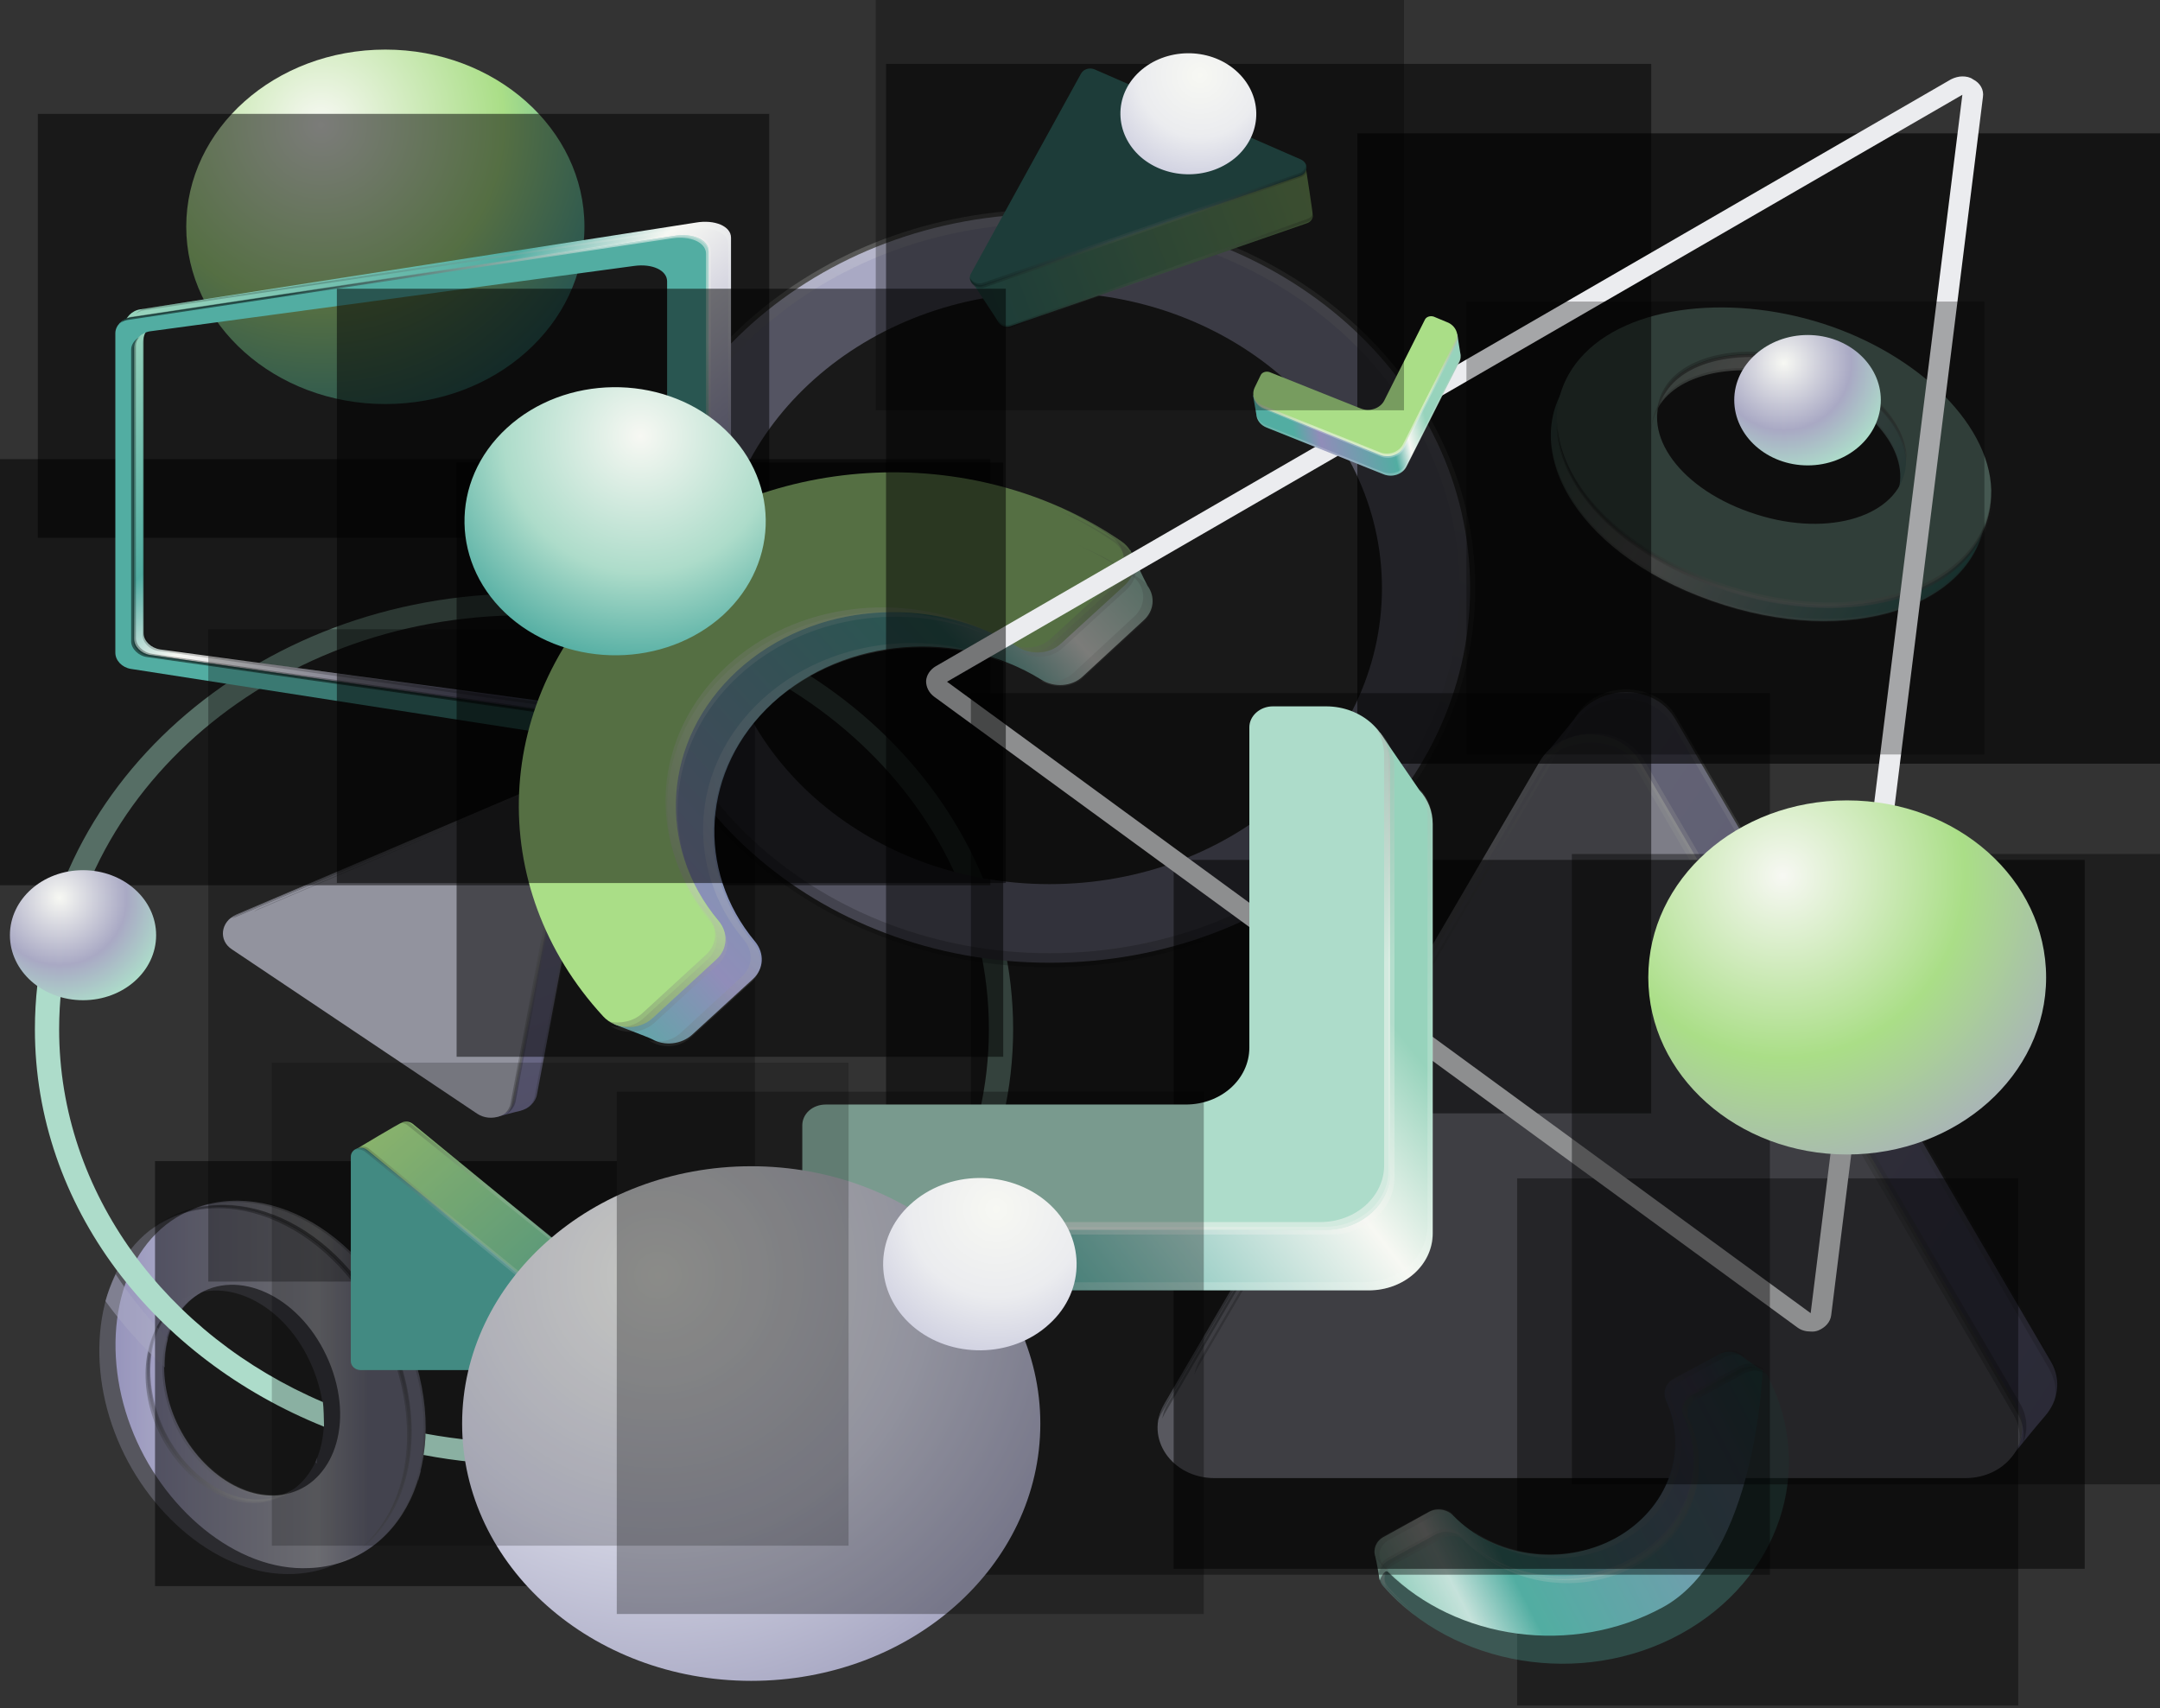 <svg version="1.2" xmlns="http://www.w3.org/2000/svg" viewBox="0 0 588 465" width="588" height="465">
	<rect x="0" y="0" width="588" height="465" fill="#333333" stroke="none"/>
	<title>about-svg</title>
	<defs>
		<radialGradient id="g1" cx="87.4" cy="34" r="82.7" gradientUnits="userSpaceOnUse">
			<stop offset="0" stop-color="#f7f8f3"/>
			<stop offset=".601" stop-color="#aade87"/>
			<stop offset="1" stop-color="#52ada2"/>
		</radialGradient>
		<linearGradient id="g2" x1="490.1" y1="484.6" x2="252.1" y2="323.9" gradientUnits="userSpaceOnUse">
			<stop offset="0" stop-color="#908db9"/>
			<stop offset=".816" stop-color="#a9a9c4"/>
			<stop offset="1" stop-color="#ebecef"/>
		</linearGradient>
		<linearGradient id="g3" x1="590" y1="234.1" x2="542.9" y2="400" gradientUnits="userSpaceOnUse">
			<stop offset=".251" stop-color="#f7f8f3"/>
			<stop offset="1" stop-color="#000000"/>
		</linearGradient>
		<linearGradient id="g4" x1="591.1" y1="233.8" x2="544" y2="399.7" gradientUnits="userSpaceOnUse">
			<stop offset=".251" stop-color="#f7f8f3"/>
			<stop offset="1" stop-color="#000000"/>
		</linearGradient>
		<linearGradient id="g5" x1="599.8" y1="221.8" x2="552.8" y2="387.7" gradientUnits="userSpaceOnUse">
			<stop offset=".251" stop-color="#f7f8f3"/>
			<stop offset="1" stop-color="#000000"/>
		</linearGradient>
		<linearGradient id="g6" x1="92.6" y1="320.2" x2="55.4" y2="217.2" gradientUnits="userSpaceOnUse">
			<stop offset="0" stop-color="#908db9"/>
			<stop offset=".816" stop-color="#a9a9c4"/>
			<stop offset="1" stop-color="#ebecef"/>
		</linearGradient>
		<linearGradient id="g7" x1="194.2" y1="260.3" x2="135.6" y2="307.1" gradientUnits="userSpaceOnUse">
			<stop offset=".251" stop-color="#f7f8f3"/>
			<stop offset="1" stop-color="#000000"/>
		</linearGradient>
		<linearGradient id="g8" x1="194.6" y1="260.4" x2="136" y2="307.2" gradientUnits="userSpaceOnUse">
			<stop offset=".251" stop-color="#f7f8f3"/>
			<stop offset="1" stop-color="#000000"/>
		</linearGradient>
		<linearGradient id="g9" x1="200.8" y1="258.3" x2="142.2" y2="305.2" gradientUnits="userSpaceOnUse">
			<stop offset=".251" stop-color="#f7f8f3"/>
			<stop offset="1" stop-color="#000000"/>
		</linearGradient>
		<linearGradient id="g10" x1="508.4" y1="198.5" x2="409.9" y2="139.6" gradientUnits="userSpaceOnUse">
			<stop offset="0" stop-color="#52ada2"/>
			<stop offset=".689" stop-color="#f7f8f3"/>
			<stop offset="1" stop-color="#97d3bc"/>
		</linearGradient>
		<radialGradient id="g11" cx="487.1" cy="150.3" r="70.3" gradientUnits="userSpaceOnUse">
			<stop offset=".251" stop-color="#f7f8f3"/>
			<stop offset="1" stop-color="#000000"/>
		</radialGradient>
		<radialGradient id="g12" cx="487" cy="151" r="70.3" gradientUnits="userSpaceOnUse">
			<stop offset=".251" stop-color="#f7f8f3"/>
			<stop offset="1" stop-color="#000000"/>
		</radialGradient>
		<radialGradient id="g13" cx="487.3" cy="150.9" r="70.3" gradientUnits="userSpaceOnUse">
			<stop offset=".251" stop-color="#f7f8f3"/>
			<stop offset="1" stop-color="#000000"/>
		</radialGradient>
		<radialGradient id="g14" cx="485.5" cy="154.7" r="70.3" gradientUnits="userSpaceOnUse">
			<stop offset=".251" stop-color="#f7f8f3"/>
			<stop offset="1" stop-color="#000000"/>
		</radialGradient>
		<linearGradient id="g15" x1="31.4" y1="326.9" x2="115.8" y2="326.9" gradientUnits="userSpaceOnUse">
			<stop offset="0" stop-color="#908db9"/>
			<stop offset=".652" stop-color="#ebecef"/>
			<stop offset=".816" stop-color="#a9a9c4"/>
		</linearGradient>
		<radialGradient id="g16" cx="78" cy="402.5" r="49.1" gradientUnits="userSpaceOnUse">
			<stop offset=".251" stop-color="#f7f8f3"/>
			<stop offset="1" stop-color="#000000"/>
		</radialGradient>
		<radialGradient id="g17" cx="78.7" cy="402.2" r="49.1" gradientUnits="userSpaceOnUse">
			<stop offset=".251" stop-color="#f7f8f3"/>
			<stop offset="1" stop-color="#000000"/>
		</radialGradient>
		<radialGradient id="g18" cx="78.4" cy="402" r="49.1" gradientUnits="userSpaceOnUse">
			<stop offset=".251" stop-color="#f7f8f3"/>
			<stop offset="1" stop-color="#000000"/>
		</radialGradient>
		<radialGradient id="g19" cx="82.6" cy="400.8" r="49.1" gradientUnits="userSpaceOnUse">
			<stop offset=".251" stop-color="#f7f8f3"/>
			<stop offset="1" stop-color="#000000"/>
		</radialGradient>
		<linearGradient id="g20" x1="481.4" y1="95.1" x2="406.4" y2="294.4" gradientUnits="userSpaceOnUse">
			<stop offset=".251" stop-color="#f7f8f3"/>
			<stop offset="1" stop-color="#000000"/>
		</linearGradient>
		<linearGradient id="g21" x1="102.2" y1="262.6" x2="-11.8" y2="129.7" gradientUnits="userSpaceOnUse">
			<stop offset="0" stop-color="#52ada2"/>
			<stop offset=".187" stop-color="#908db9"/>
			<stop offset=".567" stop-color="#f7f8f3"/>
			<stop offset=".696" stop-color="#52ada2"/>
			<stop offset="1" stop-color="#97d3bc"/>
		</linearGradient>
		<linearGradient id="g22" x1="269.8" y1="131.1" x2="211.6" y2="197.9" gradientUnits="userSpaceOnUse">
			<stop offset=".251" stop-color="#f7f8f3"/>
			<stop offset="1" stop-color="#000000"/>
		</linearGradient>
		<linearGradient id="g23" x1="270.4" y1="130.8" x2="212.2" y2="197.5" gradientUnits="userSpaceOnUse">
			<stop offset=".251" stop-color="#f7f8f3"/>
			<stop offset="1" stop-color="#000000"/>
		</linearGradient>
		<linearGradient id="g24" x1="275.3" y1="128" x2="216.7" y2="195.2" gradientUnits="userSpaceOnUse">
			<stop offset=".251" stop-color="#f7f8f3"/>
			<stop offset="1" stop-color="#000000"/>
		</linearGradient>
		<linearGradient id="g25" x1="77.9" y1="192.5" x2="228.4" y2="55.6" gradientUnits="userSpaceOnUse">
			<stop offset="0" stop-color="#52ada2"/>
			<stop offset=".187" stop-color="#908db9"/>
			<stop offset=".718" stop-color="#52ada2"/>
			<stop offset=".842" stop-color="#f7f8f3"/>
			<stop offset="1" stop-color="#97d3bc"/>
		</linearGradient>
		<radialGradient id="g26" cx="224.5" cy="195.8" r="137.6" gradientUnits="userSpaceOnUse">
			<stop offset=".251" stop-color="#f7f8f3"/>
			<stop offset="1" stop-color="#000000"/>
		</radialGradient>
		<radialGradient id="g27" cx="224.9" cy="197.1" r="137.6" gradientUnits="userSpaceOnUse">
			<stop offset=".251" stop-color="#f7f8f3"/>
			<stop offset="1" stop-color="#000000"/>
		</radialGradient>
		<radialGradient id="g28" cx="232.9" cy="204.3" r="132.2" gradientUnits="userSpaceOnUse">
			<stop offset=".251" stop-color="#f7f8f3"/>
			<stop offset="1" stop-color="#000000"/>
		</radialGradient>
		<linearGradient id="g29" x1="517.7" y1="435.9" x2="405.1" y2="493.8" gradientUnits="userSpaceOnUse">
			<stop offset="0" stop-color="#52ada2"/>
			<stop offset=".187" stop-color="#908db9"/>
			<stop offset=".718" stop-color="#52ada2"/>
			<stop offset=".842" stop-color="#f7f8f3"/>
			<stop offset="1" stop-color="#97d3bc"/>
		</linearGradient>
		<radialGradient id="g30" cx="418.6" cy="399.9" r="83.5" gradientUnits="userSpaceOnUse">
			<stop offset=".251" stop-color="#f7f8f3"/>
			<stop offset="1" stop-color="#000000"/>
		</radialGradient>
		<radialGradient id="g31" cx="418.5" cy="399.1" r="83.5" gradientUnits="userSpaceOnUse">
			<stop offset=".251" stop-color="#f7f8f3"/>
			<stop offset="1" stop-color="#000000"/>
		</radialGradient>
		<radialGradient id="g32" cx="415.6" cy="394.3" r="80.1" gradientUnits="userSpaceOnUse">
			<stop offset=".251" stop-color="#f7f8f3"/>
			<stop offset="1" stop-color="#000000"/>
		</radialGradient>
		<linearGradient id="g33" x1="135.5" y1="401.8" x2="74.9" y2="333.8" gradientUnits="userSpaceOnUse">
			<stop offset="0" stop-color="#52ada2"/>
			<stop offset="1" stop-color="#aade87"/>
		</linearGradient>
		<radialGradient id="g34" cx="136.9" cy="336.1" r="48.3" gradientUnits="userSpaceOnUse">
			<stop offset=".225" stop-color="#f7f8f3"/>
			<stop offset="1" stop-color="#000000"/>
		</radialGradient>
		<radialGradient id="g35" cx="137.3" cy="335.8" r="48.3" gradientUnits="userSpaceOnUse">
			<stop offset=".225" stop-color="#f7f8f3"/>
			<stop offset="1" stop-color="#000000"/>
		</radialGradient>
		<radialGradient id="g36" cx="146.7" cy="327.4" r="45.5" gradientUnits="userSpaceOnUse">
			<stop offset=".225" stop-color="#f7f8f3"/>
			<stop offset="1" stop-color="#000000"/>
		</radialGradient>
		<linearGradient id="g37" x1="248.8" y1="37.1" x2="338.1" y2="2.9" gradientUnits="userSpaceOnUse">
			<stop offset="0" stop-color="#52ada2"/>
			<stop offset="1" stop-color="#aade87"/>
		</linearGradient>
		<radialGradient id="g38" cx="314.4" cy="67.2" r="48.3" gradientUnits="userSpaceOnUse">
			<stop offset=".225" stop-color="#f7f8f3"/>
			<stop offset="1" stop-color="#000000"/>
		</radialGradient>
		<radialGradient id="g39" cx="314.6" cy="67.7" r="48.3" gradientUnits="userSpaceOnUse">
			<stop offset=".225" stop-color="#f7f8f3"/>
			<stop offset="1" stop-color="#000000"/>
		</radialGradient>
		<radialGradient id="g40" cx="318.9" cy="78.9" r="45.5" gradientUnits="userSpaceOnUse">
			<stop offset=".225" stop-color="#f7f8f3"/>
			<stop offset="1" stop-color="#000000"/>
		</radialGradient>
		<linearGradient id="g41" x1="178.8" y1="224.9" x2="276.4" y2="148.2" gradientUnits="userSpaceOnUse">
			<stop offset="0" stop-color="#52ada2"/>
			<stop offset=".689" stop-color="#f7f8f3"/>
			<stop offset="1" stop-color="#97d3bc"/>
		</linearGradient>
		<linearGradient id="g42" x1="290.2" y1="400.5" x2="154.2" y2="228.3" gradientUnits="userSpaceOnUse">
			<stop offset=".251" stop-color="#f7f8f3"/>
			<stop offset="1" stop-color="#000000"/>
		</linearGradient>
		<linearGradient id="g43" x1="291.5" y1="401.7" x2="155.4" y2="229.5" gradientUnits="userSpaceOnUse">
			<stop offset=".251" stop-color="#f7f8f3"/>
			<stop offset="1" stop-color="#000000"/>
		</linearGradient>
		<linearGradient id="g44" x1="302" y1="416.9" x2="166" y2="244.7" gradientUnits="userSpaceOnUse">
			<stop offset=".251" stop-color="#f7f8f3"/>
			<stop offset="1" stop-color="#000000"/>
		</linearGradient>
		<linearGradient id="g45" x1="343.6" y1="77.5" x2="378.6" y2="70" gradientUnits="userSpaceOnUse">
			<stop offset="0" stop-color="#52ada2"/>
			<stop offset=".187" stop-color="#908db9"/>
			<stop offset=".718" stop-color="#52ada2"/>
			<stop offset=".842" stop-color="#f7f8f3"/>
			<stop offset="1" stop-color="#97d3bc"/>
		</linearGradient>
		<linearGradient id="g46" x1="349.4" y1="133.3" x2="333.7" y2="76.8" gradientUnits="userSpaceOnUse">
			<stop offset=".251" stop-color="#f7f8f3"/>
			<stop offset="1" stop-color="#000000"/>
		</linearGradient>
		<linearGradient id="g47" x1="349.5" y1="133.7" x2="333.8" y2="77.2" gradientUnits="userSpaceOnUse">
			<stop offset=".251" stop-color="#f7f8f3"/>
			<stop offset="1" stop-color="#000000"/>
		</linearGradient>
		<linearGradient id="g48" x1="350.3" y1="138.6" x2="334.6" y2="82.1" gradientUnits="userSpaceOnUse">
			<stop offset=".251" stop-color="#f7f8f3"/>
			<stop offset="1" stop-color="#000000"/>
		</linearGradient>
		<radialGradient id="g49" cx="174.3" cy="118.7" r="62.5" gradientUnits="userSpaceOnUse">
			<stop offset="0" stop-color="#f7f8f3"/>
			<stop offset=".596" stop-color="#addcca"/>
			<stop offset="1" stop-color="#52ada2"/>
		</radialGradient>
		<radialGradient id="g50" cx="179.1" cy="347.2" r="120" gradientUnits="userSpaceOnUse">
			<stop offset="0" stop-color="#f7f8f3"/>
			<stop offset=".598" stop-color="#d0d1e1"/>
			<stop offset="1" stop-color="#a9a9c4"/>
		</radialGradient>
		<radialGradient id="g51" cx="485.3" cy="238.4" r="82.7" gradientUnits="userSpaceOnUse">
			<stop offset="0" stop-color="#f7f8f3"/>
			<stop offset=".601" stop-color="#aade87"/>
			<stop offset="1" stop-color="#a9b6b5"/>
		</radialGradient>
		<radialGradient id="g52" cx="485.6" cy="98.8" r="30.4" gradientUnits="userSpaceOnUse">
			<stop offset="0" stop-color="#f7f8f3"/>
			<stop offset=".603" stop-color="#a9a9c4"/>
			<stop offset="1" stop-color="#addcca"/>
		</radialGradient>
		<radialGradient id="g53" cx="16.2" cy="244.4" r="30.4" gradientUnits="userSpaceOnUse">
			<stop offset="0" stop-color="#f7f8f3"/>
			<stop offset=".603" stop-color="#a9a9c4"/>
			<stop offset="1" stop-color="#addcca"/>
		</radialGradient>
		<radialGradient id="g54" cx="271.2" cy="329.2" r="40.1" gradientUnits="userSpaceOnUse">
			<stop offset="0" stop-color="#f7f8f3"/>
			<stop offset=".596" stop-color="#ebecef"/>
			<stop offset="1" stop-color="#d0d1e1"/>
		</radialGradient>
		<radialGradient id="g55" cx="326.6" cy="20.5" r="28.2" gradientUnits="userSpaceOnUse">
			<stop offset="0" stop-color="#f7f8f3"/>
			<stop offset=".596" stop-color="#ebecef"/>
			<stop offset="1" stop-color="#d0d1e1"/>
		</radialGradient>
	</defs>
	<style>
		.s0 { fill: url(#g1) } 
		.s1 { fill: url(#g2) } 
		.s2 { fill: #d0d1e1 } 
		.s3 { opacity: .3;mix-blend-mode: screen;fill: url(#g3) } 
		.s4 { opacity: .3;mix-blend-mode: screen;fill: url(#g4) } 
		.s5 { opacity: .2;mix-blend-mode: screen;fill: url(#g5) } 
		.s6 { fill: url(#g6) } 
		.s7 { opacity: .3;mix-blend-mode: screen;fill: url(#g7) } 
		.s8 { opacity: .3;mix-blend-mode: screen;fill: url(#g8) } 
		.s9 { opacity: .2;mix-blend-mode: screen;fill: url(#g9) } 
		.s10 { fill: url(#g10) } 
		.s11 { fill: #addcca } 
		.s12 { opacity: .3;mix-blend-mode: screen;fill: url(#g11) } 
		.s13 { opacity: .3;mix-blend-mode: screen;fill: url(#g12) } 
		.s14 { opacity: .3;mix-blend-mode: screen;fill: url(#g13) } 
		.s15 { opacity: .2;mix-blend-mode: screen;fill: url(#g14) } 
		.s16 { fill: url(#g15) } 
		.s17 { mix-blend-mode: screen;fill: #a9a9c4 } 
		.s18 { opacity: .3;mix-blend-mode: screen;fill: url(#g16) } 
		.s19 { opacity: .3;mix-blend-mode: screen;fill: url(#g17) } 
		.s20 { opacity: .2;mix-blend-mode: screen;fill: url(#g18) } 
		.s21 { opacity: .2;mix-blend-mode: screen;fill: url(#g19) } 
		.s22 { mix-blend-mode: multiply;fill: #a9a9c4 } 
		.s23 { mix-blend-mode: multiply } 
		.s24 { fill: #a9a9c4 } 
		.s25 { opacity: .2;mix-blend-mode: screen;fill: url(#g20) } 
		.s26 { fill: url(#g21) } 
		.s27 { fill: #52ada2 } 
		.s28 { opacity: .5;mix-blend-mode: screen;fill: url(#g22) } 
		.s29 { opacity: .3;mix-blend-mode: screen;fill: url(#g23) } 
		.s30 { opacity: .2;mix-blend-mode: screen;fill: url(#g24) } 
		.s31 { fill: url(#g25) } 
		.s32 { fill: #aade87 } 
		.s33 { opacity: .3;mix-blend-mode: screen;fill: url(#g26) } 
		.s34 { opacity: .2;mix-blend-mode: screen;fill: url(#g27) } 
		.s35 { opacity: .2;mix-blend-mode: screen;fill: url(#g28) } 
		.s36 { fill: url(#g29) } 
		.s37 { mix-blend-mode: screen;fill: #52ada2 } 
		.s38 { opacity: .2;mix-blend-mode: screen;fill: url(#g30) } 
		.s39 { opacity: .2;mix-blend-mode: screen;fill: url(#g31) } 
		.s40 { opacity: .2;mix-blend-mode: screen;fill: url(#g32) } 
		.s41 { fill: url(#g33) } 
		.s42 { opacity: .2;mix-blend-mode: screen;fill: url(#g34) } 
		.s43 { opacity: .2;mix-blend-mode: screen;fill: url(#g35) } 
		.s44 { opacity: .2;mix-blend-mode: screen;fill: url(#g36) } 
		.s45 { fill: url(#g37) } 
		.s46 { opacity: .2;mix-blend-mode: screen;fill: url(#g38) } 
		.s47 { opacity: .2;mix-blend-mode: screen;fill: url(#g39) } 
		.s48 { opacity: .2;mix-blend-mode: screen;fill: url(#g40) } 
		.s49 { fill: #ebecef } 
		.s50 { fill: url(#g41) } 
		.s51 { opacity: .5;mix-blend-mode: screen;fill: url(#g42) } 
		.s52 { opacity: .3;mix-blend-mode: screen;fill: url(#g43) } 
		.s53 { opacity: .2;mix-blend-mode: screen;fill: url(#g44) } 
		.s54 { fill: url(#g45) } 
		.s55 { opacity: .5;mix-blend-mode: screen;fill: url(#g46) } 
		.s56 { opacity: .3;mix-blend-mode: screen;fill: url(#g47) } 
		.s57 { opacity: .2;mix-blend-mode: screen;fill: url(#g48) } 
		.s58 { fill: url(#g49) } 
		.s59 { fill: url(#g50) } 
		.s60 { fill: url(#g51) } 
		.s61 { fill: url(#g52) } 
		.s62 { fill: url(#g53) } 
		.s63 { fill: url(#g54) } 
		.s64 { fill: url(#g55) } 
	</style>
	<path id="Layer" class="s0" d="m159.1 61.7c0 26.7-24.3 48.3-54.2 48.3-30 0-54.2-21.6-54.2-48.3 0-26.6 24.2-48.2 54.2-48.2 29.9 0 54.2 21.6 54.2 48.2z"/>
	<path id="Layer" class="s1" d="m456 195.7l102.3 175c3 5.1 1.9 10.8-1.6 14.8-2.8 3.2-9.3 11.3-9.3 11.3l-207.3-6c-11.6 0-19.1-10.9-13.7-20.1l94.4-165.4 7.8-9.6c6.6-9.6 21.6-9.8 27.4 0z"/>
	<path id="Layer" class="s2" d="m446.5 207.4l102.2 174.9c5.4 9.2-2 20.1-13.7 20.1h-204.4c-11.6 0-19.1-10.9-13.7-20.1l102.2-174.9c5.8-10 21.7-10 27.4 0z"/>
	<path id="Layer" class="s3" d="m316.1 384.9l102.3-175c5.8-9.8 21.6-9.8 27.4 0l102.2 175c1.6 2.7 2.1 5.6 1.6 8.3 1.3-3.4 1.3-7.3-0.9-10.9l-102.2-174.9c-5.7-10-21.6-10-27.4 0l-102.2 174.9c-0.9 1.4-1.3 2.8-1.6 4.2q0.4-0.8 0.8-1.6z"/>
	<path id="Layer" class="s4" d="m317.2 384.6l102.2-175c5.9-9.9 21.7-9.9 27.5 0l102.2 175c1.6 2.7 2.1 5.5 1.6 8.2 1.4-3.3 1.3-7.2-0.9-10.9l-102.2-174.9c-5.8-9.9-21.7-9.9-27.4 0l-102.2 174.9c-0.9 1.5-1.4 2.9-1.6 4.3q0.4-0.9 0.8-1.6z"/>
	<path id="Layer" class="s5" d="m325.9 372.6l102.3-175c5.8-9.8 21.6-9.8 27.4 0l102.2 175c1.6 2.8 2.1 5.7 1.6 8.3 1.4-3.4 1.3-7.2-0.9-10.9l-102.2-174.9c-5.7-9.9-21.6-9.9-27.4 0l-102.2 174.9c-0.8 1.4-1.3 2.9-1.6 4.3q0.4-0.8 0.8-1.7z"/>
	<path id="Layer" class="s6" d="m161 218.5l-14.8 79.4c-0.4 2.3-2.3 3.9-4.5 4.5-1.8 0.4-6.2 1.6-6.2 1.6l-66-47.2c-3.8-2.5-3.2-7.6 1.1-9.5l76.3-33.4 5.2-1.3c4.8-1.8 9.8 1.4 8.9 5.9z"/>
	<path id="Layer" class="s2" d="m154.7 220.2l-14.7 79.4c-0.9 4.1-6.3 6.1-10.1 3.6l-66.7-44.7c-3.8-2.4-3.2-7.6 1.1-9.5l81.5-34.7c4.6-2 9.7 1.4 8.9 5.9z"/>
	<path id="Layer" class="s7" d="m63.4 249.7l81.4-34.8c4.6-1.9 9.8 1.5 9 6l-14.8 79.4c-0.2 1.2-0.9 2.3-1.8 3.1 1.4-0.9 2.5-2.1 2.8-3.8l14.7-79.4c0.8-4.5-4.3-7.9-8.9-5.9l-81.5 34.7q-1 0.4-1.7 1.1 0.3-0.2 0.8-0.4z"/>
	<path id="Layer" class="s8" d="m63.8 249.8l81.5-34.7c4.5-2 9.8 1.5 8.9 5.9l-14.8 79.4c-0.2 1.2-0.8 2.3-1.7 3.1 1.3-0.9 2.4-2.1 2.7-3.8l14.8-79.3c0.8-4.6-4.4-8-9-6l-81.4 34.8q-1.1 0.4-1.7 1 0.2-0.2 0.7-0.4z"/>
	<path id="Layer" class="s9" d="m69.9 247.8l81.5-34.7c4.6-2 9.8 1.5 8.9 6l-14.7 79.3c-0.3 1.3-0.9 2.3-1.8 3 1.4-0.7 2.4-2 2.7-3.6l14.8-79.5c0.9-4.4-4.4-7.9-8.9-5.9l-81.5 34.8q-1.1 0.4-1.7 1 0.3-0.2 0.7-0.4z"/>
	<path id="Layer" fill-rule="evenodd" class="s10" d="m540.4 141.2c-2.7 23.3-36.3 35.8-74.6 22.3-38.3-13.5-53.3-43.1-37.3-61.6 12.9-15.1 42.7-17.9 68.6-8.8 25.9 9.1 45.4 29.3 43.3 48.1zm-23.5-8.2c2.7-10.9-8.5-23.5-24.6-29.2-16.1-5.6-33.9-3.3-40.4 6.3-7.2 10.8 2.4 26.5 22.7 33.6 20.2 7.1 39.3 1.6 42.3-10.7z"/>
	<path id="Layer" fill-rule="evenodd" class="s11" d="m541.9 137c-2.5 23.3-36.3 35.7-74.5 22.3-38.3-13.5-53.3-43.1-37.3-61.7 12.9-15 42.6-17.8 68.5-8.7 25.9 9.1 45.5 29.3 43.3 48.1zm-23.4-8.3c2.6-10.9-8.5-23.4-24.6-29.1-16.2-5.7-33.9-3.3-40.4 6.3-7.3 10.8 2.5 26.4 22.7 33.5 20.2 7.2 39.3 1.7 42.3-10.7z"/>
	<path id="Layer" class="s12" d="m493.9 99.6c14.3 5.1 24.7 15.5 25 25.5 0.3-10.2-10.2-21.1-25-26.3-16.2-5.7-33.9-3.3-40.4 6.2-1.7 2.6-2.5 5.3-2.4 8.2 0.1-2.5 0.9-5 2.4-7.3 6.5-9.6 24.2-12 40.4-6.3zm48 36.5c-2.5 23.4-36.3 35.9-74.5 22.3-27.5-9.6-43-27.6-43.6-43.9 0.1 16.5 15.6 34.9 43.6 44.8 38.2 13.4 72 1 74.5-22.3q0.3-1.8 0.2-3.6 0 1.4-0.2 2.7z"/>
	<path id="Layer" class="s13" d="m493.8 100.3c14.3 5.1 24.7 15.5 25 25.5 0.3-10.1-10.3-21.1-25-26.3-16.1-5.7-33.9-3.3-40.3 6.2-1.7 2.6-2.6 5.4-2.5 8.2 0.1-2.5 0.9-5 2.5-7.3 6.4-9.6 24.2-12 40.3-6.3zm48.1 36.6c-2.7 23.3-36.3 35.7-74.6 22.2-27.5-9.6-43-27.6-43.6-43.9 0.1 16.5 15.6 34.9 43.6 44.8 38.3 13.5 71.9 1 74.6-22.3q0.2-1.8 0.1-3.6 0 1.4-0.1 2.8z"/>
	<path id="Layer" class="s14" d="m494 100.2c14.4 5.1 24.8 15.6 25.1 25.5 0.3-10.2-10.3-21.1-25.1-26.3-16.1-5.7-33.8-3.3-40.3 6.3-1.7 2.5-2.5 5.3-2.4 8.1 0.1-2.6 0.8-5 2.4-7.3 6.5-9.6 24.2-12 40.3-6.3zm48.2 36.6c-2.7 23.3-36.3 35.7-74.6 22.3-27.6-9.7-43-27.7-43.7-44 0.2 16.4 15.7 34.9 43.7 44.8 38.3 13.4 71.9 1 74.6-22.3q0.1-1.8 0.1-3.6 0 1.4-0.1 2.8z"/>
	<path id="Layer" class="s15" d="m492.3 104.1c14.4 5 24.8 15.5 25 25.4 0.3-10.1-10.3-21.1-25-26.3-16.2-5.6-33.9-3.3-40.4 6.3-1.7 2.5-2.4 5.3-2.4 8.2 0.1-2.6 0.9-5.1 2.4-7.4 6.5-9.6 24.2-11.9 40.4-6.2zm48.1 36.5c-2.7 23.3-36.3 35.8-74.6 22.3-27.5-9.7-43-27.7-43.6-44 0.1 16.5 15.6 35 43.6 44.8 38.3 13.5 71.9 1 74.6-22.2q0.1-1.9 0.1-3.6 0 1.3-0.1 2.7z"/>
	<path id="Layer" fill-rule="evenodd" class="s16" d="m48.1 331.4c20.4-12.5 50.9 1.5 63.3 34.2 12.4 32.7-2.4 60.3-27.2 61.3-19.9 1-40.3-16.4-48.6-38.5-8.4-22.2-4-46.9 12.5-57zm7.6 20c-10.4 5-13.8 19.7-8.6 33.5 5.3 13.8 17.9 23.7 29.6 22.1 13.1-2 19.9-17.7 13.4-35-6.6-17.3-22.6-26.1-34.4-20.6z"/>
	<g id="Layer" style="opacity: .3">
		<path id="Layer" fill-rule="evenodd" class="s17" d="m43.6 333c20.5-12.5 51 1.5 63.4 34.1 12.4 32.8-2.4 60.4-27.1 61.4-20 0.9-40.4-16.5-48.7-38.6-8.4-22.1-4-46.9 12.4-56.9zm7.6 20c-10.4 4.9-13.7 19.7-8.5 33.5 5.2 13.8 17.9 23.7 29.6 22 13.2-1.9 19.9-17.6 13.3-34.9-6.5-17.3-22.5-26.2-34.4-20.6z"/>
	</g>
	<path id="Layer" class="s18" d="m42.7 386.5c-4.7-12.3-2.4-25.3 5.4-31.5-8.4 6-10.8 19.4-6.1 32 5.3 13.7 18 23.7 29.6 22 3.1-0.5 5.8-1.6 8.1-3.5-2.1 1.6-4.6 2.6-7.4 3-11.7 1.7-24.4-8.2-29.6-22zm0.4-53.1c20.3-12.4 50.9 1.6 63.3 34.3 8.8 23.4 3.7 44.3-9 54.6 13.2-10.1 18.6-31.2 9.6-55.2-12.4-32.6-42.9-46.6-63.4-34.1q-1.5 0.9-2.9 2.1 1.1-0.9 2.4-1.7z"/>
	<path id="Layer" class="s19" d="m43.4 386.1c-4.7-12.2-2.6-25.3 5.3-31.5-8.4 6-10.8 19.4-6 32 5.2 13.8 17.9 23.7 29.6 22 3-0.5 5.7-1.6 8-3.4-2.1 1.5-4.6 2.6-7.4 2.9-11.6 1.7-24.4-8.2-29.5-22zm0.2-53c20.5-12.5 51 1.5 63.4 34.2 8.9 23.5 3.7 44.3-9 54.6 13.2-10.1 18.7-31.2 9.6-55.1-12.4-32.7-42.8-46.7-63.3-34.2q-1.5 1-3 2.1 1.1-0.9 2.3-1.6z"/>
	<path id="Layer" class="s20" d="m43.1 386c-4.6-12.3-2.5-25.3 5.3-31.5-8.4 5.9-10.7 19.4-6 32 5.2 13.8 17.9 23.7 29.6 22 3.1-0.4 5.8-1.7 8.1-3.4-2.1 1.5-4.6 2.5-7.5 2.9-11.6 1.7-24.3-8.3-29.5-22zm0.3-53c20.4-12.5 50.9 1.5 63.3 34.2 8.9 23.5 3.8 44.3-9 54.6 13.3-10.1 18.7-31.2 9.7-55.1-12.4-32.7-42.9-46.7-63.3-34.2q-1.6 0.9-3 2.1 1.1-0.9 2.3-1.6z"/>
	<path id="Layer" class="s21" d="m47.3 384.8c-4.7-12.3-2.5-25.3 5.3-31.5-8.4 6-10.7 19.4-6 32 5.2 13.8 17.9 23.7 29.6 22 3.1-0.5 5.7-1.7 8-3.4-2.1 1.5-4.5 2.5-7.3 2.9-11.7 1.7-24.4-8.2-29.6-22zm0.3-53.1c20.4-12.4 51 1.5 63.3 34.3 8.9 23.5 3.7 44.3-9 54.6 13.3-10.1 18.7-31.2 9.6-55.1-12.3-32.7-42.8-46.7-63.3-34.2q-1.5 1-2.9 2.1 1.1-0.9 2.3-1.7z"/>
	<g id="Layer" style="opacity: .5">
		<path id="Layer" class="s22" d="m86.3 397.9c0-0.2 0-0.6 0-1q-0.3 0.7-0.5 1.3 0.3 0.1 0.6 0.2-0.1-0.2-0.1-0.4zm-57.6-43.7q7.1 9.8 16.2 18.1c-0.1-2.7 0.2-5.3 0.8-7.8-5.3-5.5-10.1-11.3-14.2-17.6q-1.7 3.5-2.8 7.3zm85.9 46.2q-0.3-0.1-0.7-0.2 0 0.1 0 0.1c0.1 0.6 0 1.8-0.1 3q0.4-1.5 0.8-2.9z"/>
	</g>
	<g id="Layer" style="opacity: .5">
		<path id="Layer" class="s23" d="m42.2 316.1h125.7v115.7h-125.7z"/>
	</g>
	<path id="Layer" class="s11" d="m142.7 161.6c-73.6 0-133.2 53.1-133.2 118.6 0 48.2 32.4 89.6 78.7 108.2q0-0.3 0-0.6c0-1.1-0.1-4.8-0.3-6.1-42.4-18.1-71.8-56.8-71.8-101.5 0-62.3 56.7-112.7 126.6-112.7 69.9 0 126.5 50.4 126.5 112.7 0 62.2-56.6 112.6-126.5 112.6-9.2 0-18.2-0.9-26.9-2.5q0 0 0 0c0.1 1.1-0.3 4.9-0.5 5.8 8.9 1.7 17.9 2.6 27.4 2.6 73.5 0 133.1-53.1 133.1-118.5 0-65.5-59.6-118.6-133.1-118.6z"/>
	<path id="Layer" fill-rule="evenodd" class="s24" d="m400.2 160.1c0 56.3-51.2 102-114.5 102-63.2 0-114.5-45.7-114.5-102 0-56.3 51.3-101.9 114.5-101.9 63.3 0 114.5 45.6 114.5 101.9zm-24 0c0-44.4-40.5-80.5-90.5-80.5-50 0-90.5 36.1-90.5 80.5 0 44.6 40.5 80.6 90.5 80.6 50 0 90.5-36 90.5-80.6z"/>
	<path id="Layer" fill-rule="evenodd" class="s25" d="m401.6 160.1c0 57-51.9 103.2-115.9 103.2-64 0-115.9-46.2-115.9-103.2 0-56.9 51.9-103.1 115.9-103.1 64 0 115.9 46.2 115.9 103.1zm-4.3 0c0-54.8-50-99.3-111.6-99.3-61.6 0-111.6 44.5-111.6 99.3 0 54.9 50 99.4 111.6 99.4 61.6 0 111.6-44.5 111.6-99.4z"/>
	<g id="Layer" style="opacity: .5">
		<path id="Layer" class="s23" d="m0 125h269.6v116h-269.6z"/>
	</g>
	<g id="Layer" style="opacity: .5">
		<path id="Layer" class="s23" d="m10.3 31h199.1v115.4h-199.1z"/>
	</g>
	<path id="Layer" fill-rule="evenodd" class="s26" d="m38.3 84.2l151.1-23.6c5.2-0.9 9.6 1 9.6 4.1v134.4c0 3.1-4.4 5-9.6 4.2l-151.1-22.7c-2.4-0.4-4.3-2.3-4.3-4.3v-87.8c0-2 1.9-4 4.3-4.3zm149 106.5v-117.6c0-3-4.1-4.9-9.1-4.2l-134.6 19.1c-2.5 0.3-4.5 2.3-4.5 4.3v80.1c0 2.1 2 4 4.5 4.4l134.6 18.2c5 0.7 9.1-1.2 9.1-4.3z"/>
	<path id="Layer" fill-rule="evenodd" class="s27" d="m35.6 86.4l148-22.2c5.1-0.8 9.3 1.1 9.3 4.2v132.7c0 3-4.2 4.9-9.3 4l-148-23c-2.4-0.4-4.2-2.3-4.2-4.4v-87c0-2 1.8-3.9 4.2-4.3zm146 106.4v-116.2c0-3-4-4.9-9-4.2l-131.8 17.8c-2.4 0.4-4.3 2.3-4.3 4.4v79.3c0 2.1 1.9 4 4.3 4.4l131.8 18.7c5 0.6 9-1.2 9-4.2z"/>
	<path id="Layer" fill-rule="evenodd" class="s28" d="m192.9 68.4v132.7c0 1.1-0.5 2.1-1.6 2.8 0.6-0.6 0.9-1.3 0.9-2.2v-132.6c0-3.1-4.2-5-9.4-4.2l-147.9 22.2c-0.9 0.1-1.7 0.4-2.3 1 0.7-0.9 1.7-1.5 3-1.7l148-22.2c5.1-0.8 9.3 1.1 9.3 4.2zm-12.9 127.3c-1.5 1.6-4.5 2.4-8 1.9l-131.9-18.7c-2.4-0.3-4.4-2.3-4.4-4.3v-79.4c0-1.3 0.8-2.5 2-3.3-0.8 0.8-1.2 1.7-1.2 2.7v79.3c0 2.1 1.9 4 4.3 4.4l131.8 18.7c3.1 0.4 5.7-0.1 7.4-1.3z"/>
	<path id="Layer" fill-rule="evenodd" class="s29" d="m193.5 68.1v132.6c0 1.2-0.6 2.2-1.7 2.9 0.6-0.6 1-1.4 1-2.2v-132.7c0-3-4.3-5-9.4-4.2l-148 22.2c-0.8 0.2-1.6 0.6-2.3 1 0.7-0.8 1.8-1.4 3-1.5l148-22.3c5.2-0.7 9.4 1.1 9.4 4.2zm-13 127.2c-1.4 1.7-4.5 2.5-8 2l-131.9-18.7c-2.4-0.3-4.3-2.2-4.3-4.3v-79.4c0-1.3 0.8-2.5 1.9-3.4-0.8 0.8-1.2 1.7-1.2 2.7v79.5c0 2 1.9 3.9 4.4 4.3l131.8 18.7c3 0.4 5.6-0.2 7.3-1.4z"/>
	<path id="Layer" fill-rule="evenodd" class="s30" d="m198.9 65.8v132.9c0 1.2-0.6 2.2-1.6 2.9 0.6-0.7 0.9-1.4 0.9-2.2v-133c0-3-4.3-4.9-9.5-4.1l-149.5 22.2c-0.9 0.1-1.6 0.5-2.3 1 0.8-0.9 1.9-1.5 3.1-1.6l149.5-22.3c5.1-0.7 9.4 1.1 9.4 4.2zm-15.9 128.2c-1.5 1.5-4.5 2.4-8.1 1.9l-131.8-18.7c-2.4-0.3-4.3-2.3-4.3-4.3v-79.5c0-1.2 0.7-2.5 1.9-3.2-0.7 0.7-1.2 1.7-1.2 2.7v79.3c0 2.1 1.9 4 4.3 4.4l131.9 18.6c3 0.5 5.7-0.1 7.3-1.2z"/>
	<g id="Layer" style="opacity: .5">
		<path id="Layer" class="s23" d="m124.3 125.9h148.8v161.8h-148.8z"/>
	</g>
	<g id="Layer" style="opacity: .3">
		<path id="Layer" class="s23" d="m56.7 171.3h148.8v177.6h-148.8z"/>
	</g>
	<path id="Layer" class="s31" d="m205 266.5c3-2.8 3.1-7 0.6-10.1-16.3-19.5-14.7-47.1 4.8-65.1 19.7-18 50.7-20.1 73-6.3 3.6 2.3 8.4 1.9 11.3-0.8l16.6-15.3c2.9-2.6 3.2-6.5 1.1-9.4-0.5-0.8-4.8-9.9-4.8-9.9 0 0-0.6 5.7-2.5 4.6-38.4-22.8-90.7-18.8-124 11.8-34.4 31.6-13.8 112.9-13.8 112.9 0 0 9.5 3.6 10.2 4 3.3 1.9 7.9 1.5 10.9-1.2z"/>
	<path id="Layer" class="s32" d="m195 261.2c3.1-2.8 3.3-7.3 0.6-10.5-17-20.3-15.4-49.2 5.1-68.1 20.5-18.8 52.9-21 76.3-6.5 3.7 2.3 8.7 2 11.8-0.9l17.4-15.9c3.7-3.4 3.3-9-0.9-11.9-40.5-27.8-98.8-24.7-135.2 8.7-36.5 33.5-38.3 85.4-5.9 120.6 3.4 3.7 9.7 3.9 13.4 0.5z"/>
	<path id="Layer" class="s33" d="m197.9 181.3c-20.5 18.9-22.1 47.8-5.1 68.2 2.7 3.2 2.5 7.6-0.7 10.5l-17.3 15.9c-2.4 2.2-6 2.9-9.1 2.2 3.6 2.3 8.7 2.1 11.9-0.9l17.4-16c3.1-2.8 3.3-7.3 0.6-10.5-17-20.3-15.4-49.2 5.1-68.1 18-16.5 45.2-20.2 67.4-11.1-22.7-10.7-51.5-7.4-70.2 9.8zm107.4-33.9c-5.6-3.9-11.5-7.1-17.7-9.8 5.1 2.4 10.1 5.2 14.9 8.5 4.2 2.9 4.5 8.5 0.8 11.9l-17.3 15.9c-2.5 2.3-6 2.9-9.2 2q0.1 0.1 0.2 0.2c3.7 2.3 8.7 2 11.8-0.9l17.4-15.9c3.7-3.4 3.3-9-0.9-11.9z"/>
	<path id="Layer" class="s34" d="m198.3 182.6c-20.5 18.9-22 47.8-5.1 68.1 2.8 3.2 2.5 7.7-0.6 10.5l-17.4 16c-2.4 2.2-5.9 2.9-9 2.1 3.5 2.4 8.7 2.1 11.9-0.8l17.4-16c3.1-2.8 3.3-7.3 0.6-10.5-17-20.4-15.4-49.3 5.1-68.1 18-16.5 45.2-20.3 67.4-11.1-22.7-10.8-51.5-7.4-70.3 9.8zm107.5-34c-5.6-3.8-11.6-7.1-17.8-9.7 5.2 2.4 10.2 5.2 15 8.5 4.2 2.9 4.6 8.5 0.8 11.9l-17.4 15.9c-2.4 2.2-5.9 2.9-9.2 2q0.2 0.1 0.3 0.1c3.7 2.3 8.7 2 11.8-0.9l17.4-15.9c3.7-3.4 3.3-9-0.9-11.9z"/>
	<path id="Layer" class="s35" d="m207.5 190.4c-19.7 18.1-21.3 45.9-5 65.5 2.6 3 2.5 7.2-0.6 10l-16.6 15.3c-2.4 2.2-5.7 2.8-8.7 2 3.4 2.4 8.3 2.1 11.4-0.7l16.7-15.3c2.9-2.8 3.1-7.1 0.6-10.2-16.3-19.5-14.9-47.3 4.8-65.4 17.4-15.8 43.5-19.4 64.8-10.6-21.7-10.4-49.4-7.1-67.4 9.4zm103.2-32.6c-5.5-3.7-11.2-6.8-17.2-9.4 5.1 2.3 9.8 5 14.4 8.2 4.1 2.7 4.4 8.1 0.8 11.3l-16.6 15.4c-2.4 2.1-5.8 2.8-8.9 1.9q0.1 0.1 0.3 0.2c3.5 2.1 8.3 1.9 11.3-0.9l16.7-15.3c3.5-3.3 3.2-8.6-0.8-11.4z"/>
	<g id="Layer" style="opacity: .4">
		<path id="Layer" class="s23" d="m413 320.8h136.4v143.5h-136.4z"/>
	</g>
	<path id="Layer" class="s36" d="m455.6 375.4c-2.2 1.2-3 3.6-2.1 5.8 6.3 13.6 0.7 29.6-13.8 37.6-14.6 7.9-33.2 5-44-6.1-1.7-1.8-4.5-2.3-6.7-1.1l-12.3 6.8c-2.1 1.1-3 3.4-2.3 5.4 0.2 0.5 1.2 6.4 1.2 6.4 0 0 1.3-3.2 2.2-2.3 18.7 18.5 50.1 23.1 74.8 9.7 25.6-13.9 27.2-64.4 27.2-64.4 0 0-4.9-3.4-5.3-3.7-1.6-1.6-4.4-2-6.6-0.8z"/>
	<g id="Layer" style="opacity: .3">
		<path id="Layer" class="s37" d="m460.6 379.8c-2.3 1.3-3.2 3.8-2.2 6.1 6.6 14.2 0.7 31-14.5 39.3-15.2 8.2-34.7 5.3-45.9-6.4-1.7-1.9-4.7-2.3-7.1-1.1l-12.9 7.1c-2.7 1.5-3.4 4.8-1.4 7.1 19.1 21.6 53.8 27.7 80.8 13 27.1-14.8 36.9-45 23.9-70.1-1.4-2.6-5-3.5-7.8-2z"/>
	</g>
	<path id="Layer" class="s38" d="m445.3 426.3c15.3-8.3 21.1-25.1 14.6-39.3-1.1-2.2-0.2-4.8 2.1-6.1l12.9-7c1.8-1 4-0.9 5.7 0-1.7-1.9-4.7-2.4-7.1-1.1l-12.9 7c-2.3 1.3-3.2 3.8-2.2 6.1 6.6 14.2 0.7 31-14.5 39.3-13.3 7.3-29.9 5.8-41.4-2.5 11.5 9.3 28.9 11.2 42.8 3.6zm-68.7 5.6c2.6 3 5.6 5.7 8.7 8-2.6-2.1-5.1-4.4-7.3-6.9-2-2.3-1.2-5.6 1.5-7.1l12.9-7c1.8-1 4-1 5.8 0q-0.1 0-0.2-0.1c-1.7-1.9-4.7-2.3-7.1-1.1l-12.9 7.1c-2.7 1.5-3.4 4.8-1.4 7.1z"/>
	<path id="Layer" class="s39" d="m445.3 425.5c15.2-8.3 21.1-25 14.5-39.3-1-2.2-0.1-4.8 2.1-6l13-7.1c1.7-1 3.9-0.9 5.6 0-1.7-1.9-4.7-2.4-7.1-1.1l-12.9 7c-2.3 1.3-3.2 3.9-2.2 6.1 6.6 14.2 0.8 31-14.4 39.3-13.4 7.3-30 5.8-41.5-2.5 11.5 9.3 29 11.2 42.9 3.6zm-68.8 5.5c2.6 3 5.6 5.7 8.8 8.2-2.6-2.1-5.1-4.5-7.3-7-2-2.3-1.3-5.7 1.4-7.1l13-7c1.7-1 3.9-1 5.7 0q-0.1 0-0.1-0.1c-1.8-1.8-4.8-2.3-7.1-1.1l-12.9 7.1c-2.8 1.4-3.5 4.8-1.5 7z"/>
	<path id="Layer" class="s40" d="m441.3 419.7c14.6-7.9 20.2-24 13.9-37.7-1-2.2-0.1-4.7 2.1-5.9l12.4-6.7c1.7-0.9 3.8-0.9 5.4 0-1.6-1.8-4.5-2.3-6.8-1.1l-12.4 6.7c-2.2 1.3-3 3.8-2.1 5.9 6.3 13.6 0.7 29.7-13.9 37.8-12.9 6.9-28.8 5.5-39.8-2.5 11 9 27.8 10.8 41.2 3.5zm-66.1 5.3c2.5 2.9 5.4 5.5 8.4 7.8-2.5-2-4.8-4.2-7-6.7-1.9-2.2-1.2-5.3 1.4-6.8l12.4-6.8c1.7-0.9 3.9-0.8 5.6 0.1q-0.1-0.1-0.2-0.1c-1.7-1.8-4.6-2.3-6.8-1l-12.4 6.7c-2.6 1.4-3.3 4.7-1.4 6.8z"/>
	<path id="Layer" class="s41" d="m97.2 312.8l10.8 46.9c0 1.3 1.1 2.3 2.5 2.3l57.9 9.9c0 0 7.5-10.2 7.9-10.7 0.9-0.9 0.9-2.3-0.3-3.1l-63.7-52.2c-0.8-0.6-1.9-0.7-2.7-0.4-0.9 0.3-12.4 7.2-12.4 7.2z"/>
	<path id="Layer" class="s27" d="m95.5 314.9v55.7c0 1.3 1.2 2.4 2.7 2.4h68.2c2.4 0 3.7-2.7 1.8-4.2l-68.2-55.7c-1.7-1.4-4.5-0.3-4.5 1.8z"/>
	<path id="Layer" class="s42" d="m168.2 368.8l-68.2-55.7c-1.1-0.9-2.7-0.7-3.7 0 0.9-0.4 2.1-0.2 3 0.4l68.1 55.8c1.3 1 1.1 2.6 0.1 3.5 1.7-0.7 2.2-2.8 0.7-4z"/>
	<path id="Layer" class="s43" d="m168.6 368.5l-68.2-55.8c-1.1-0.9-2.7-0.7-3.7 0.1 0.9-0.4 2.1-0.3 3 0.4l68.1 55.7c1.2 1.1 1.1 2.7 0.1 3.6 1.6-0.7 2.2-2.8 0.7-4z"/>
	<path id="Layer" class="s44" d="m176.3 357.8l-64.5-51.9c-1.1-0.8-2.7-0.7-3.6 0 0.9-0.3 2-0.2 2.8 0.5l64.6 51.9c1.3 0.9 1 2.4 0.1 3.3 1.5-0.6 2.1-2.6 0.6-3.8z"/>
	<path id="Layer" class="s45" d="m355.5 45.8l-52.1-12.1c-1.3-0.6-2.8-0.1-3.4 1l-35.5 41.9c0 0 7 10.5 7.3 11.1 0.6 1 1.9 1.6 3.3 1.1l80.6-28c1-0.3 1.6-1.1 1.7-1.9 0-0.9-1.9-13.1-1.9-13.1z"/>
	<path id="Layer" class="s27" d="m354.1 43.4l-56.1-24.5c-1.4-0.6-3-0.1-3.7 1.1l-30 54.5c-1.1 2 1.1 4.2 3.5 3.3l86.1-29.9c2.2-0.8 2.4-3.5 0.2-4.5z"/>
	<path id="Layer" class="s46" d="m267.8 77.8l86.1-29.9c1.5-0.5 2-1.9 1.6-3-0.1 0.9-0.6 1.8-1.7 2.2l-86.2 29.9c-1.6 0.5-3.1-0.3-3.6-1.5-0.1 1.6 1.8 3 3.8 2.3z"/>
	<path id="Layer" class="s47" d="m267.9 78.3l86.1-30c1.5-0.5 2.1-1.8 1.7-2.9 0 0.9-0.6 1.7-1.7 2.1l-86.2 30c-1.6 0.5-3.2-0.4-3.6-1.6-0.1 1.6 1.8 3 3.7 2.4z"/>
	<path id="Layer" class="s48" d="m275.2 89.2l80.8-28.8c1.4-0.5 1.9-1.8 1.5-2.8 0 0.8-0.6 1.7-1.6 2l-80.8 28.8c-1.5 0.5-3-0.3-3.4-1.5-0.1 1.6 1.7 2.9 3.5 2.3z"/>
	<g id="Layer" style="opacity: .5">
		<path id="Layer" class="s23" d="m241.2 17.4h208.3v285.7h-208.3z"/>
	</g>
	<g id="Layer" style="opacity: .6">
		<path id="Layer" class="s23" d="m369.5 36.3h223.1v171.6h-223.1z"/>
	</g>
	<g id="Layer" style="opacity: .5">
		<path id="Layer" class="s23" d="m319.5 234.1h248v193h-248z"/>
	</g>
	<path id="Layer" fill-rule="evenodd" class="s49" d="m537.1 21.6c2 1 3 2.9 2.7 4.8l-41.3 331.6c-0.2 1.9-1.6 3.4-3.5 4.2q-1 0.4-2.1 0.3c-1.3 0-2.5-0.3-3.6-1.1l-235.1-171.8c-1.4-1.1-2.1-2.6-2.1-4.2 0.1-1.6 1.1-3.1 2.6-4l276.4-159.8c1-0.5 2.1-0.8 3.1-0.8 1 0 2.1 0.2 2.9 0.8zm-279.3 164l235.1 171.9 41.3-331.7z"/>
	<g id="Layer" style="opacity: .4">
		<path id="Layer" class="s23" d="m264.3 188.7h217.5v240h-217.5z"/>
	</g>
	<path id="Layer" class="s50" d="m386.4 215.1l-10.7-15.6-5.2 7.2 0.4 2.1h-12.8c-3.5 0-6.4 2.6-6.4 5.7v87.2c0 8.6-7.8 15.5-17.4 15.5h-98c-3.4 0-6.3 2.5-6.3 5.7v4.6c-5-0.1-9.2-0.3-9.2-0.3l11.2 15.8q0.6 1 1.4 2h0.1c3.1 3.8 8.2 6.3 13.9 6.3h125.2c9.6 0 17.4-6.9 17.4-15.5v-111.5c0-3.5-1.3-6.7-3.6-9.2z"/>
	<path id="Layer" class="s11" d="m361 192.3h-14.5c-3.5 0-6.4 2.6-6.4 5.7v87.2c0 8.6-7.7 15.5-17.3 15.5h-98c-3.6 0-6.4 2.5-6.4 5.7v12.9c0 8.5 7.8 15.5 17.3 15.5h125.3c9.6 0 17.4-7 17.4-15.5v-111.5c0-8.5-7.8-15.5-17.4-15.5z"/>
	<path id="Layer" class="s51" d="m374.5 198c1.5 2.3 2.3 5 2.3 7.7v111.5c0 8.6-7.8 15.5-17.4 15.5h-125.2c-5.5 0-10.3-2.2-13.5-5.7 3 4.6 8.6 7.8 15 7.8h125.3c9.6 0 17.4-7 17.4-15.5v-111.5c0-3.7-1.5-7.1-3.9-9.8z"/>
	<path id="Layer" class="s52" d="m375.7 199.4c1.4 2.2 2.3 4.8 2.3 7.6v111.5c0 8.6-7.8 15.5-17.4 15.5h-125.1c-5.5 0-10.4-2.3-13.6-5.7 3.1 4.6 8.7 7.8 15.1 7.8h125.2c9.6 0 17.4-7 17.4-15.5v-111.5c0-3.7-1.5-7.1-3.9-9.7z"/>
	<path id="Layer" class="s53" d="m386.2 214.5c1.5 2.2 2.4 4.9 2.4 7.6v111.5c0 8.6-7.8 15.5-17.4 15.5h-125.2c-5.5 0-10.3-2.2-13.5-5.7 3 4.6 8.6 7.8 15.1 7.8h125.2c9.6 0 17.3-7 17.3-15.5v-111.4c0-3.8-1.4-7.2-3.9-9.8z"/>
	<path id="Layer" class="s54" d="m397.5 96l-0.8-5-2.2 1.3-0.2 0.6-3.2-1.3c-0.9-0.4-1.9 0-2.4 0.8l-11.1 22.1c-1.1 2.1-4 3.1-6.4 2.1l-24.8-9.9c-0.9-0.4-1.9 0-2.3 0.8l-0.7 1.2c-1.2-0.6-2.3-1.1-2.3-1.1l0.9 5.2q0 0.4 0.1 0.6v0.1c0.3 1.2 1.2 2.3 2.7 2.9l31.8 12.7c2.4 1 5.3 0 6.3-2.2l14.2-28.1c0.6-1 0.6-1.9 0.4-2.8z"/>
	<path id="Layer" class="s32" d="m393.9 87.7l-3.6-1.5c-0.9-0.3-2 0-2.4 0.8l-11.1 22.1c-1.1 2.1-4 3.1-6.4 2.1l-24.8-9.9c-0.9-0.3-2 0-2.4 0.8l-1.6 3.3c-1.1 2.2 0 4.7 2.4 5.7l31.7 12.7c2.5 1 5.3 0 6.4-2.2l14.2-28.2c1.1-2.2 0-4.8-2.4-5.7z"/>
	<path id="Layer" class="s55" d="m396.6 90.5c0.1 0.7 0 1.5-0.4 2.2l-14.3 28.3c-1.1 2.1-3.9 3.1-6.3 2.1l-31.7-12.7c-1.4-0.5-2.3-1.6-2.7-2.8 0.2 1.5 1.2 2.9 2.8 3.5l31.7 12.7c2.5 1 5.3 0 6.4-2.2l14.2-28.2c0.6-0.9 0.6-2 0.3-2.9z"/>
	<path id="Layer" class="s56" d="m396.8 90.9c0.1 0.8-0.1 1.6-0.5 2.3l-14.2 28.2c-1.1 2.1-3.9 3.1-6.4 2.1l-31.7-12.6c-1.4-0.6-2.4-1.6-2.6-2.9 0.1 1.5 1.1 2.9 2.8 3.5l31.7 12.8c2.4 0.9 5.2 0 6.3-2.2l14.3-28.3c0.5-0.9 0.5-1.9 0.3-2.9z"/>
	<path id="Layer" class="s57" d="m397.5 95.9q0.1 1.1-0.4 2.1l-14.3 28.3c-1.1 2.2-3.9 3.1-6.3 2.2l-31.8-12.7c-1.4-0.6-2.3-1.7-2.6-2.8 0.1 1.4 1.2 2.8 2.8 3.4l31.7 12.7c2.5 1 5.3 0 6.4-2.2l14.2-28.1c0.5-1 0.6-2 0.3-2.9z"/>
	<g id="Layer" style="opacity: .5">
		<path id="Layer" class="s23" d="m91.7 78.6h182.1v161.8h-182.1z"/>
	</g>
	<g id="Layer" style="opacity: .3">
		<path id="Layer" class="s23" d="m399.2 82.1h141v123.3h-141z"/>
	</g>
	<path id="Layer" class="s58" d="m196.9 167.4c-15.8 14.4-41.7 14.7-58 0.7-16.2-14-16.7-37.1-0.9-51.6 15.8-14.5 41.8-14.8 58-0.8 16.3 14.1 16.6 37.2 0.9 51.7z"/>
	<path id="Layer" class="s59" d="m283.2 387.6c0 38.7-35.2 70-78.7 70-43.4 0-78.7-31.3-78.7-70 0-38.7 35.3-70.1 78.7-70.1 43.5 0 78.7 31.4 78.7 70.1z"/>
	<g id="Layer" style="opacity: .4">
		<path id="Layer" class="s23" d="m427.9 232.5h172.9v171.6h-172.9z"/>
	</g>
	<path id="Layer" class="s60" d="m557 266.1c0 26.6-24.2 48.2-54.2 48.2-29.9 0-54.1-21.6-54.1-48.2 0-26.7 24.2-48.2 54.1-48.2 30 0 54.2 21.5 54.2 48.2z"/>
	<path id="Layer" class="s61" d="m512 108.9c0 9.8-8.9 17.8-19.9 17.8-11 0-20-8-20-17.8 0-9.7 9-17.7 20-17.7 11 0 19.9 8 19.9 17.7z"/>
	<path id="Layer" class="s62" d="m42.5 254.6c0 9.8-8.9 17.7-19.9 17.7-11 0-19.9-7.9-19.9-17.7 0-9.8 8.9-17.7 19.9-17.7 11 0 19.9 7.9 19.9 17.7z"/>
	<g id="Layer" style="opacity: .2">
		<path id="Layer" d="m74 289.3h157v131.5h-157z"/>
	</g>
	<g id="Layer" style="opacity: .3">
		<path id="Layer" class="s23" d="m167.9 297.2h159.8v142.2h-159.8z"/>
	</g>
	<path id="Layer" class="s63" d="m285.6 360.5c-10.1 9.3-26.8 9.5-37.2 0.5-10.4-9-10.7-23.9-0.6-33.1 10.2-9.4 26.8-9.6 37.3-0.6 10.4 9 10.7 24 0.5 33.2z"/>
	<g id="Layer" style="opacity: .3">
		<path id="Layer" class="s23" d="m238.4-16h143.8v127.7h-143.8z"/>
	</g>
	<path id="Layer" class="s64" d="m336.8 42.5c-7.2 6.5-18.8 6.6-26.2 0.3-7.3-6.4-7.5-16.8-0.4-23.3 7.1-6.5 18.8-6.7 26.1-0.4 7.4 6.4 7.6 16.8 0.5 23.4z"/>
</svg>